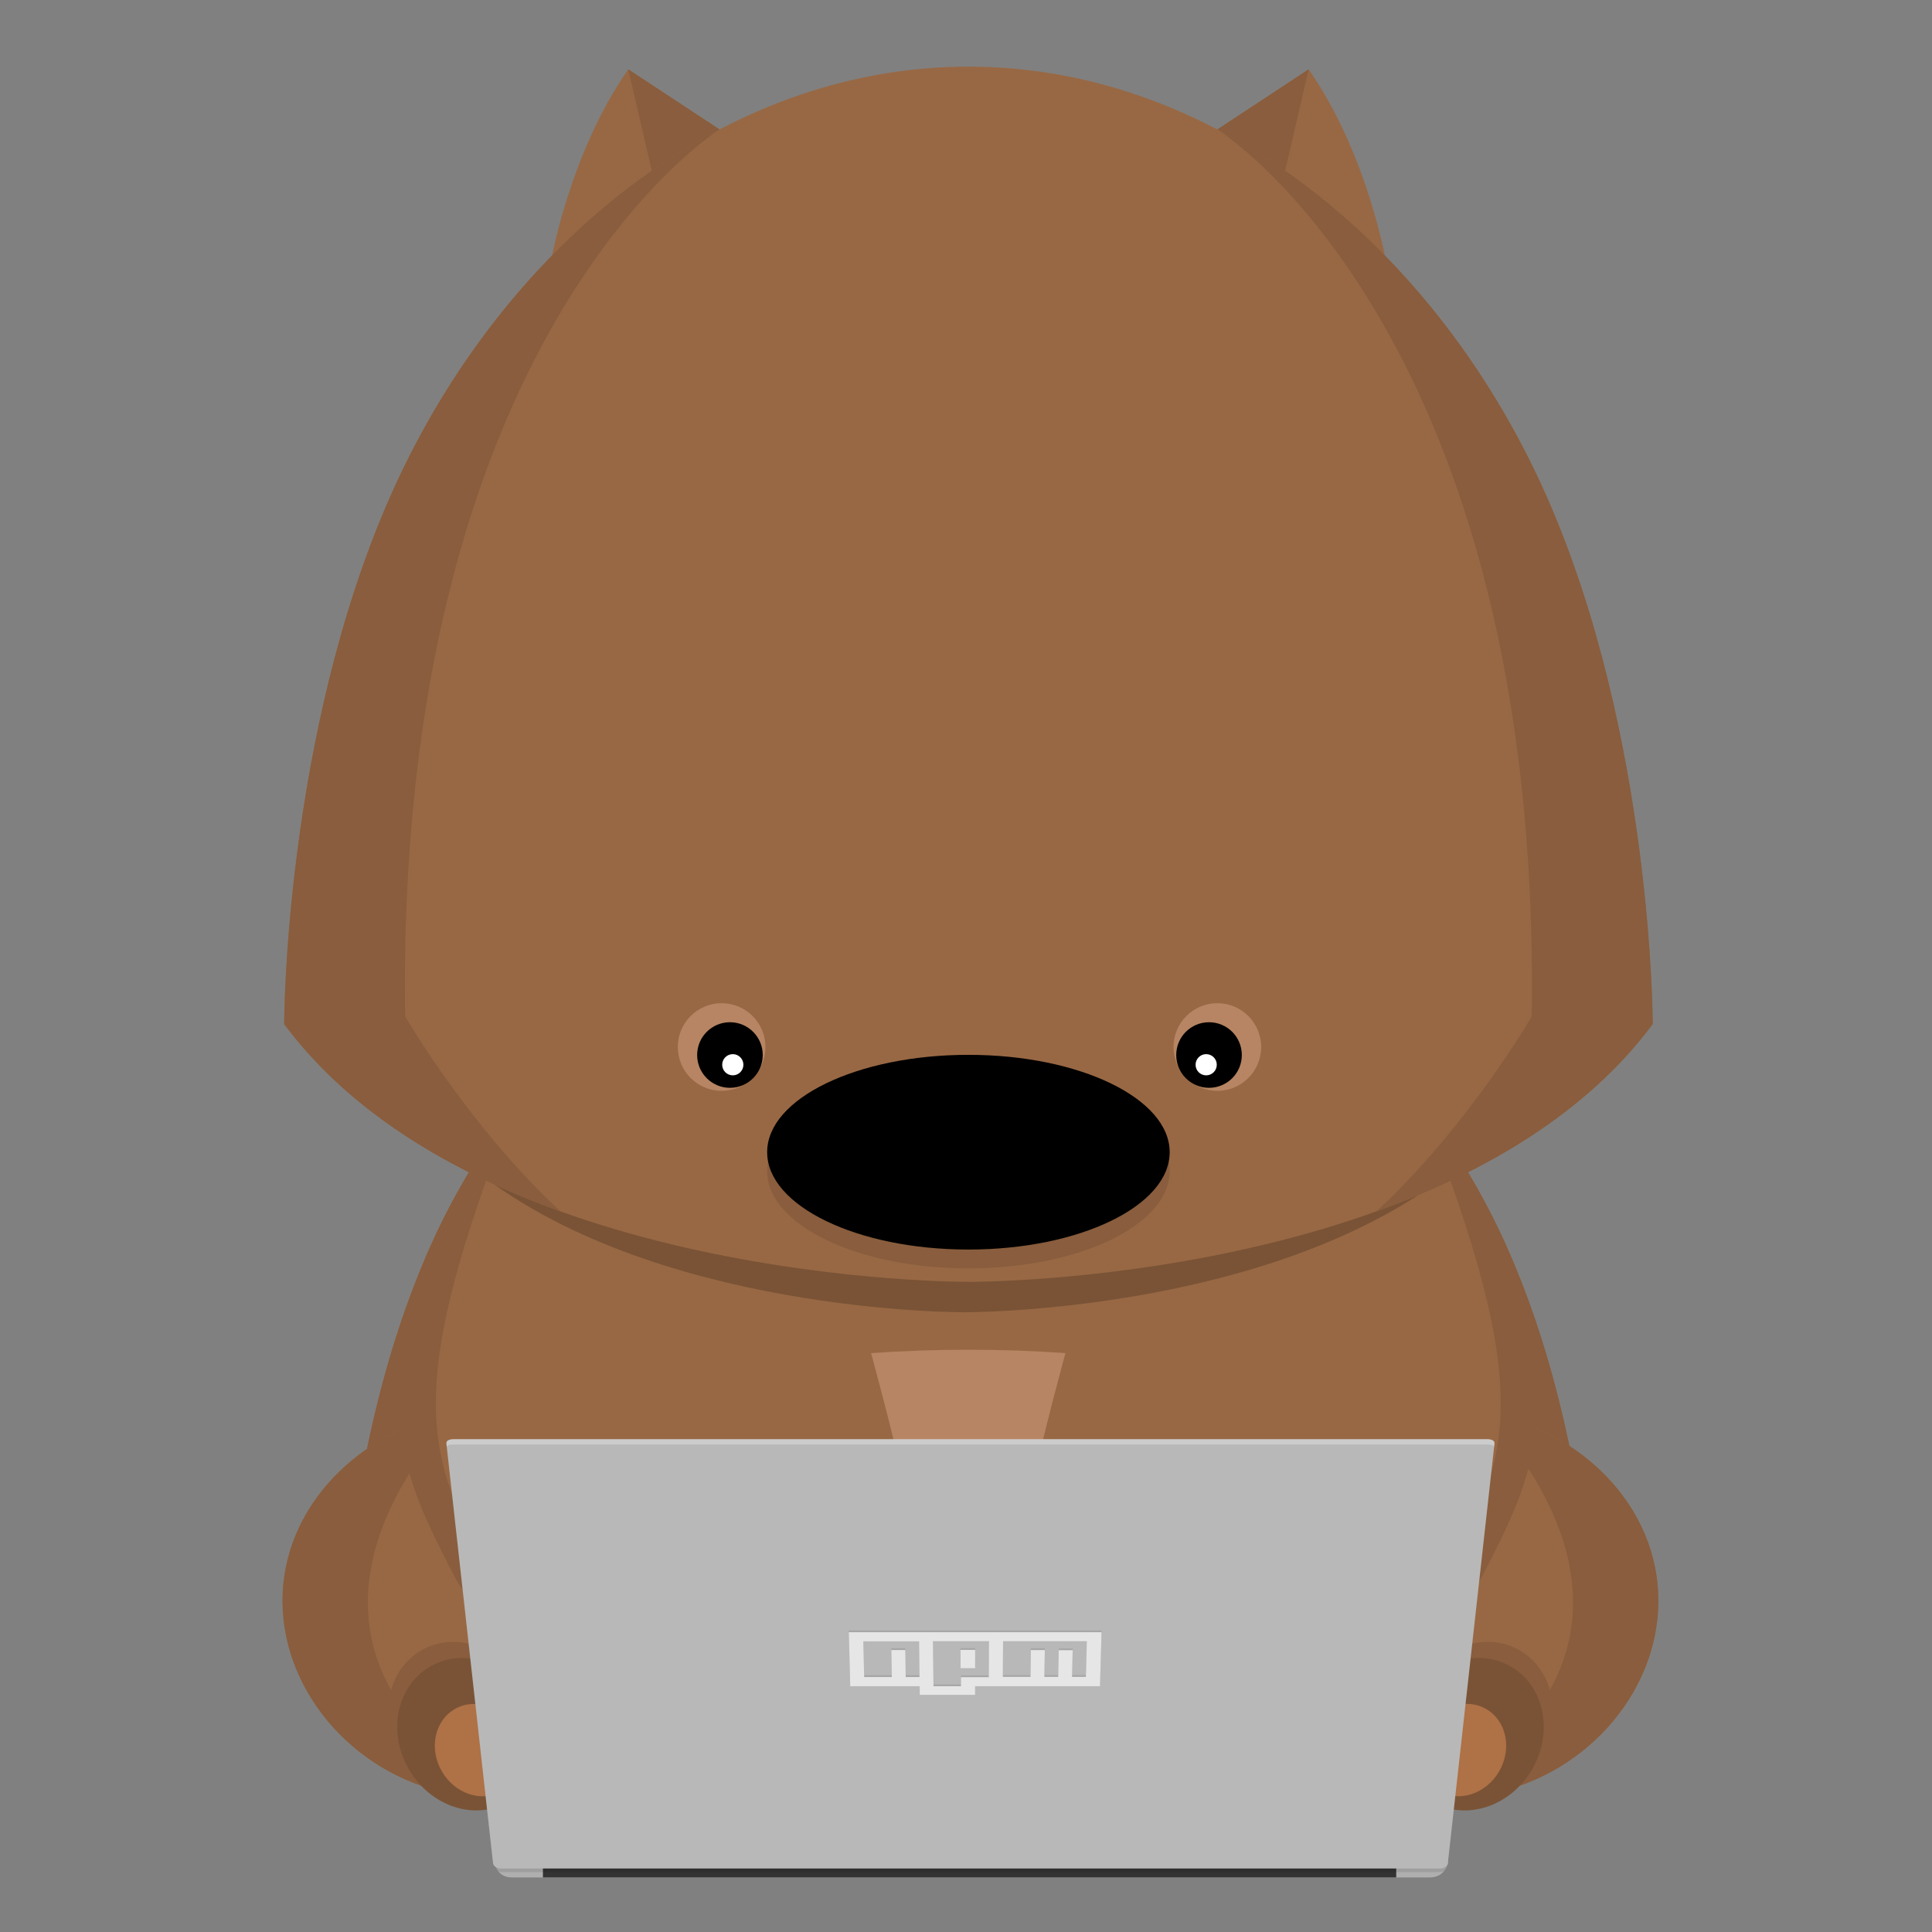 <?xml version="1.0" encoding="utf-8"?>
<!-- Generator: Adobe Illustrator 16.0.4, SVG Export Plug-In . SVG Version: 6.00 Build 0)  -->
<!DOCTYPE svg PUBLIC "-//W3C//DTD SVG 1.1//EN" "http://www.w3.org/Graphics/SVG/1.1/DTD/svg11.dtd">
<svg version="1.1" id="Layer_1" xmlns="http://www.w3.org/2000/svg" xmlns:xlink="http://www.w3.org/1999/xlink" x="0px" y="0px"
	 width="1080px" height="1080px" viewBox="0 0 1080 1080" enable-background="new 0 0 1080 1080" xml:space="preserve">
<rect x="0" y="0" width="1080" height="1080" fill="#808080" stroke="none"/>
<g id="npm-wombat">
	<g>
		<g id="body__x2B__legs">
			<g id="body_2_">
				<g id="body">
					<path id="body_1_" fill="#986844" d="M837.6,686.896C783.191,573.474,671.861,484.121,541.371,484.12
						c-130.485,0.001-241.815,89.353-296.226,202.773c-54.408,113.425-54.46,249.319-54.46,249.319
						c118.524,80.148,350.686,86.52,350.686,86.52s232.207-6.387,350.688-86.52C892.059,936.215,892.008,800.318,837.6,686.896z"/>
					<g id="body_shadow">
						<path fill="#895D3D" d="M333.004,993.948c-135.034-122.052-51.083-339.339-51.083-339.339l39.117-54.425
							c0,0-13.179,4.335-25.65,7.975c-19.846,24.117-36.787,50.688-50.242,78.737c-50.691,105.675-54.199,230.836-54.441,247.444
							c0,0.031-0.001,0.063-0.001,0.093c-0.003,0.207-0.005,0.392-0.007,0.562c0,0.037,0,0.072-0.001,0.105
							c-0.002,0.149-0.003,0.283-0.004,0.402c0,0.062-0.001,0.112-0.001,0.167c0,0.078-0.001,0.151-0.001,0.213
							c0,0.063,0,0.105-0.001,0.15c0,0.105,0,0.181,0,0.181C229.871,962.712,281.476,981.144,333.004,993.948
							C333.005,993.948,333.005,993.948,333.004,993.948z"/>
						<path fill="#895D3D" d="M749.793,993.948c135.033-122.052,51.084-339.339,51.084-339.339l-39.117-54.427
							c0,0,13.18,4.336,25.65,7.975c19.846,24.117,36.787,50.688,50.242,78.736c50.689,105.676,54.199,230.837,54.439,247.445
							c0,0.031,0,0.063,0.002,0.093c0.004,0.207,0.006,0.392,0.008,0.562c0,0.037,0.002,0.072,0.002,0.105
							c0.002,0.149,0.002,0.283,0.004,0.402c0,0.062,0.002,0.112,0.002,0.167c0,0.078,0,0.151,0.002,0.213c0,0.063,0,0.105,0,0.15
							c0,0.105,0,0.181,0,0.181C852.928,962.712,801.322,981.144,749.793,993.948L749.793,993.948z"/>
					</g>
				</g>
				<g id="belly">
					<path fill="#B78563" d="M541.352,754.51c-149.287,0-278.975,42.325-344.516,104.489c-6.136,45.533-6.15,77.216-6.15,77.216
						c118.524,80.148,350.686,86.52,350.686,86.52s232.207-6.387,350.688-86.52c0,0-0.016-31.661-6.145-77.168
						C820.391,796.857,690.674,754.51,541.352,754.51z"/>
					<g id="belly_shadow">
						<path fill="#A57859" d="M332.897,993.922c0,0-71.103-54.922-76.443-177.001c0,0-43.336,23.687-59.626,42.132
							c-6.128,45.504-6.143,77.162-6.143,77.162c39.156,26.479,90.715,44.902,142.209,57.707
							C332.896,993.922,332.896,993.922,332.897,993.922z"/>
						<path fill="#A57859" d="M749.848,993.922c0,0,71.104-54.922,76.441-177.001c0,0,43.336,23.687,59.627,42.132
							c6.129,45.504,6.143,77.162,6.143,77.162c-39.154,26.479-90.715,44.902-142.209,57.707H749.848z"/>
					</g>
				</g>
			</g>
			<g id="legs">
				<g id="leg">
					<path fill="#986844" d="M395.156,847.969c-0.001-0.002-0.002-0.002-0.003-0.004c-20.121-36.356-62.928-61.458-112.486-61.458
						c-68.887,0-124.731,48.496-124.731,108.316c0,52.562,42.761,100.077,98.604,108.677s164.779,7.7,164.779,7.7
						C448.073,991.631,418.039,888.621,395.156,847.969z"/>
					<g id="shadow_3_">
						<path fill="#895D3D" d="M282.666,1005c-156.346-92.484-26.365-216.027-26.321-216.068
							c-56.246,10.493-98.41,53.914-98.41,105.894c0,52.562,42.761,100.077,98.604,108.677c8.67,1.335,18.621,2.441,29.245,3.357
							C284.763,1006.246,283.729,1005.629,282.666,1005z"/>
						
							<ellipse transform="matrix(-0.866 0.5 -0.5 -0.866 960.441 1663.501)" fill="#895D3D" cx="257.349" cy="960.428" rx="39.088" ry="43.716"/>
					</g>
					<g>
						
							<ellipse transform="matrix(-0.866 0.5 -0.5 -0.866 974.278 1677.787)" fill="#7A5336" cx="262.348" cy="969.428" rx="39.088" ry="43.716"/>
						
							<ellipse transform="matrix(-0.866 0.5 -0.5 -0.866 988.271 1691.807)" fill="#AF7146" cx="267.466" cy="978.313" rx="23.693" ry="26.499"/>
					</g>
				</g>
				<g id="leg_2_">
					<path fill="#986844" d="M689.811,847.969c0.002-0.002,0.002-0.002,0.004-0.004c20.121-36.356,62.928-61.458,112.484-61.458
						c68.889,0,124.73,48.496,124.73,108.316c0,52.562-42.764,100.077-98.605,108.677c-55.84,8.6-164.777,7.7-164.777,7.7
						C636.893,991.631,666.926,888.621,689.811,847.969z"/>
					<g id="shadow_2_">
						<path fill="#895D3D" d="M802.299,1005c156.348-92.484,26.365-216.027,26.32-216.068c56.246,10.493,98.41,53.914,98.41,105.894
							c0,52.562-42.762,100.077-98.604,108.677c-8.67,1.335-18.621,2.441-29.244,3.357
							C800.201,1006.246,801.234,1005.629,802.299,1005z"/>
						
							<ellipse transform="matrix(0.866 0.5 -0.5 0.866 591.135 -285.157)" fill="#895D3D" cx="827.66" cy="960.459" rx="39.089" ry="43.717"/>
					</g>
					<g>
						
							<ellipse transform="matrix(0.866 0.5 -0.5 0.866 594.97 -281.451)" fill="#7A5336" cx="822.661" cy="969.464" rx="39.088" ry="43.717"/>
						
							<ellipse transform="matrix(0.866 0.5 -0.5 0.866 598.735 -277.696)" fill="#AF7146" cx="817.523" cy="978.337" rx="23.692" ry="26.499"/>
					</g>
				</g>
			</g>
		</g>
		<g id="arms">
			<g id="arm_2_">
				<path id="shaodw" fill="#895D3D" d="M240.608,696.723c-0.98,2.19-1.95,4.387-2.894,6.587c-0.071,0.166-0.139,0.333-0.209,0.499
					c-26.921,92.87-11.07,123.695,16.792,177.936c7.083,13.788,64.561,85.475,128.542,129.272
					c22.635,0.313,38.438,0.187,38.477,0.186c38.424,5.729,71.904,8.671,93.679,10.142
					c-5.901-133.562-61.153-310.518-61.153-310.518s-58.333-134.016-120.074-142.88c-2.273,2.051-4.521,4.132-6.743,6.239
					c-0.074,0.069-0.147,0.142-0.221,0.212c-4.385,4.167-8.671,8.443-12.854,12.825c-0.137,0.146-0.273,0.287-0.41,0.433
					c-4.13,4.34-8.159,8.782-12.083,13.316c-0.139,0.16-0.278,0.319-0.417,0.48c-1.948,2.26-3.872,4.542-5.768,6.849
					c-0.081,0.1-0.16,0.196-0.241,0.295c-1.86,2.27-3.695,4.559-5.504,6.867c-0.084,0.107-0.169,0.213-0.253,0.32
					c-1.797,2.3-3.565,4.623-5.31,6.964c-0.217,0.291-0.432,0.583-0.648,0.875c-3.437,4.638-6.77,9.352-9.996,14.137
					c-0.265,0.395-0.529,0.785-0.792,1.181c-1.579,2.357-3.136,4.73-4.662,7.125c-0.101,0.156-0.199,0.316-0.3,0.477
					c-1.431,2.252-2.835,4.521-4.219,6.799c-0.256,0.42-0.513,0.84-0.767,1.261c-1.419,2.357-2.814,4.729-4.182,7.113
					c-0.243,0.425-0.482,0.854-0.724,1.276c-1.245,2.188-2.47,4.391-3.671,6.603c-0.181,0.334-0.367,0.665-0.547,0.999
					c-1.294,2.398-2.557,4.812-3.798,7.234c-0.277,0.542-0.552,1.084-0.827,1.627c-1.251,2.471-2.486,4.949-3.683,7.444
					c-1.298,2.706-2.561,5.426-3.797,8.153C241.098,695.606,240.857,696.166,240.608,696.723z"/>
				<path id="arm_1_" fill="#986844" d="M473.841,710.824c0,0,61.663,197.479,61.663,332.669
					c-139.34,0-249.399-138.77-261.206-161.751c-32.797-63.847-48.968-95.224,1.694-233.572
					C353.938,435.312,473.841,710.824,473.841,710.824z"/>
			</g>
			<g id="arm_5_">
				<path id="shaodw_1_" fill="#895D3D" d="M841.936,696.723c0.979,2.19,1.947,4.387,2.893,6.587
					c0.072,0.166,0.139,0.333,0.211,0.499c26.92,92.87,11.068,123.695-16.793,177.936c-7.084,13.788-64.561,85.475-128.543,129.272
					c-22.635,0.313-38.438,0.187-38.475,0.186c-38.426,5.729-71.906,8.671-93.682,10.142c5.9-133.562,61.154-310.518,61.154-310.518
					s58.332-134.016,120.072-142.88c2.271,2.051,4.521,4.132,6.742,6.239c0.074,0.069,0.146,0.142,0.223,0.212
					c4.385,4.167,8.672,8.443,12.854,12.825c0.139,0.146,0.273,0.287,0.41,0.433c4.129,4.34,8.158,8.782,12.082,13.316
					c0.141,0.16,0.279,0.319,0.418,0.48c1.947,2.26,3.871,4.542,5.77,6.849c0.08,0.1,0.158,0.196,0.238,0.295
					c1.861,2.27,3.695,4.559,5.506,6.867c0.084,0.107,0.17,0.213,0.254,0.32c1.797,2.3,3.562,4.623,5.311,6.964
					c0.217,0.291,0.432,0.583,0.648,0.875c3.436,4.638,6.77,9.352,9.996,14.137c0.264,0.395,0.527,0.785,0.791,1.181
					c1.578,2.357,3.137,4.73,4.66,7.125c0.104,0.156,0.199,0.316,0.303,0.477c1.432,2.252,2.834,4.521,4.219,6.799
					c0.256,0.42,0.514,0.84,0.768,1.261c1.42,2.357,2.814,4.729,4.184,7.113c0.242,0.425,0.48,0.854,0.725,1.276
					c1.244,2.188,2.469,4.391,3.672,6.603c0.182,0.334,0.365,0.665,0.547,0.999c1.293,2.398,2.559,4.812,3.797,7.234
					c0.277,0.542,0.555,1.084,0.828,1.627c1.25,2.471,2.484,4.949,3.684,7.444c1.299,2.706,2.561,5.426,3.797,8.153
					C841.445,695.606,841.686,696.166,841.936,696.723z"/>
				<path id="arm_6_" fill="#986844" d="M608.701,710.824c0,0-61.662,197.479-61.662,332.669
					c139.34,0,249.398-138.77,261.205-161.751c32.797-63.847,48.969-95.224-1.693-233.572
					C728.605,435.312,608.701,710.824,608.701,710.824z"/>
			</g>
		</g>
		<path id="head_shadow" fill="#7A5336" d="M534.878,521.432c-115.1,0-215.95,52.197-272.002,130.438
			c100.513,82.639,276.051,81.684,276.051,81.684s169.624,0.925,270.864-77.543C754.363,575.475,651.998,521.432,534.878,521.432z"
			/>
	</g>
	<g id="npm_-_wombat_-_face">
		<g id="ears_3_">
			<g id="ear_4_">
				<path fill="#986844" d="M731.545,38.764L680.51,72.368l26.504,57.192l68.115,18.423
					C775.129,147.983,764.914,86.508,731.545,38.764z"/>
				<polygon fill="#895D3D" points="686.527,85.354 680.51,72.368 731.545,38.764 717.164,100.796 				"/>
			</g>
			<g id="ear_1_">
				<path fill="#986844" d="M351.199,38.764l51.038,33.604l-26.504,57.192l-68.118,18.423
					C307.614,147.983,317.829,86.508,351.199,38.764z"/>
				<polygon fill="#895D3D" points="396.22,85.354 402.236,72.368 351.199,38.764 365.582,100.796 				"/>
			</g>
		</g>
		<path id="head_2_" fill="#986844" d="M864.447,277.306C805.104,143.034,683.674,37.257,541.352,37.256
			c-142.324,0.001-263.753,105.777-323.1,240.05c-59.344,134.273-59.4,295.15-59.4,295.15
			c108.216,145.6,382.5,144.097,382.5,144.097s274.277,1.503,382.494-144.097C923.848,572.456,923.791,411.579,864.447,277.306z"/>
		<g id="nose_6_">
			<ellipse id="nose_8_" fill="#895D3D" cx="541.352" cy="654.609" rx="112.506" ry="54.424"/>
			<ellipse id="nose_7_" cx="541.352" cy="644.082" rx="112.506" ry="54.422"/>
		</g>
		<g id="face_4_">
			<g id="eyes_6_">
				<g id="eye_8_">
					<path fill="#B78563" d="M427.879,585.288c0,13.527-10.965,24.489-24.491,24.489c-13.525,0-24.493-10.962-24.493-24.489
						c0-13.529,10.966-24.491,24.493-24.491C416.916,560.797,427.879,571.759,427.879,585.288z"/>
					<circle cx="408.042" cy="589.762" r="18.333"/>
					<circle fill="#FFFFFF" cx="409.637" cy="595.196" r="5.926"/>
				</g>
				<g id="eye_7_">
					<path fill="#B78563" d="M656.018,585.288c0,13.527,10.967,24.489,24.492,24.489c13.523,0,24.492-10.962,24.492-24.489
						c0-13.529-10.969-24.491-24.492-24.491C666.982,560.797,656.018,571.759,656.018,585.288z"/>
					<circle cx="675.854" cy="589.762" r="18.333"/>
					<circle fill="#FFFFFF" cx="674.26" cy="595.196" r="5.927"/>
				</g>
			</g>
		</g>
		<path id="shadow_1_" fill="#895D3D" d="M226.463,568.159c0,0,35.38,61.271,86.772,108.981
			c-59.193-21.307-116.802-54.126-154.382-104.688c0,0,0.056-160.877,59.4-295.15c38.715-87.596,103.858-163.053,183.983-204.937
			C398.713,74.585,221.055,188.318,226.463,568.159z M856.283,568.159c0,0-35.379,61.271-86.773,108.981
			c59.193-21.306,116.801-54.125,154.383-104.687c0,0-0.057-160.877-59.398-295.15C825.777,189.707,760.637,114.25,680.512,72.366
			C684.031,74.585,861.691,188.318,856.283,568.159z"/>
	</g>
</g>
<g id="Laptop_1_">
	<g id="Base_1_">
		<path fill="#AFAFAF" d="M542.725,1033.5H276.5v7.705c0,0,0.927,8.295,9.651,8.295c8.723,0,256.574,0,256.574,0s247.85,0,256.572,0
			c8.725,0,10.203-8.295,10.203-8.295v-7.705H542.725z"/>
		<rect x="303.5" y="1028.5" fill="#333333" width="477" height="21"/>
		<path opacity="0.1" d="M780.5,1028.5h-477v5h-27v7.705c0,0,0.21,2.731,2.288,4.992c0.405,0.144,0.549,0.303,1.004,0.303h525.379
			c0.635,0,1.457-0.231,1.986-0.501c1.795-2.217,2.342-4.794,2.342-4.794v-7.705h-29V1028.5z"/>
	</g>
	<g id="Lid_1_">
		<path fill="#CCCCCC" d="M835.416,806.807c0.16-1.437-1.619-2.307-3.975-2.307H253.523c-2.355,0-4.135,0.87-3.976,2.307l0.01-0.057
			c-0.018,0.129-0.025,0.188-0.01,0.32l26.078,234.579c0.16,1.436,2.025,2.851,4.167,2.851h525.379c2.141,0,4.006-1.451,4.166-2.888
			l26.078-234.472c0.016-0.134,0.008-0.189-0.01-0.318L835.416,806.807z"/>
		<g id="Logo_3_">
			<path id="Logo_5_" opacity="0.1" d="M474.456,911.431h141.345l-0.877,30.178h-69.828l-0.004,4.85h-30.944l-0.055-4.85h-38.825
				L474.456,911.431z M483.052,936.486l15.458,0.001l-0.265-15.077h7.819l0.218,15.077h7.701l-0.227-19.938h-31.179L483.052,936.486
				z M521.518,916.46l0.303,25.148h15.362l-0.011-5.018h15.584l0.082-20.131H521.518z M536.952,921.31h8.166l-0.01,10.239h-8.133
				L536.952,921.31z M560.734,916.46l-0.145,19.939h15.486l0.201-14.97h7.789l-0.248,14.97h7.738l0.291-14.909h7.799l-0.34,14.909
				h7.748l0.514-19.939H560.734z"/>
			<path id="Logo_4_" fill="#FFFFFF" d="M474.482,912.405h141.29l-0.875,30.177h-69.801l-0.006,4.851h-30.932l-0.055-4.851h-38.81
				L474.482,912.405z M483.075,937.462h15.453l-0.265-15.076h7.816l0.218,15.076h7.699l-0.227-19.938h-31.167L483.075,937.462z
				 M521.526,917.435l0.302,25.147h15.357l-0.012-5.017h15.577l0.084-20.131H521.526z M536.954,922.285h8.164l-0.012,10.238h-8.13
				L536.954,922.285z M560.727,917.435l-0.145,19.939h15.48l0.201-14.97h7.787l-0.246,14.97h7.732l0.291-14.909h7.797l-0.34,14.909
				h7.744l0.514-19.939H560.727z"/>
		</g>
		<path opacity="0.1" d="M279.792,1044.5h525.379c2.141,0,4.006-1.451,4.166-2.888l25.953-232.765
			c-0.445-1.037-1.961-1.348-3.85-1.348H253.523c-1.889,0-3.405,0.168-3.851,1.205l25.953,233.199
			C275.786,1043.34,277.651,1044.5,279.792,1044.5z"/>
	</g>
</g>
</svg>
